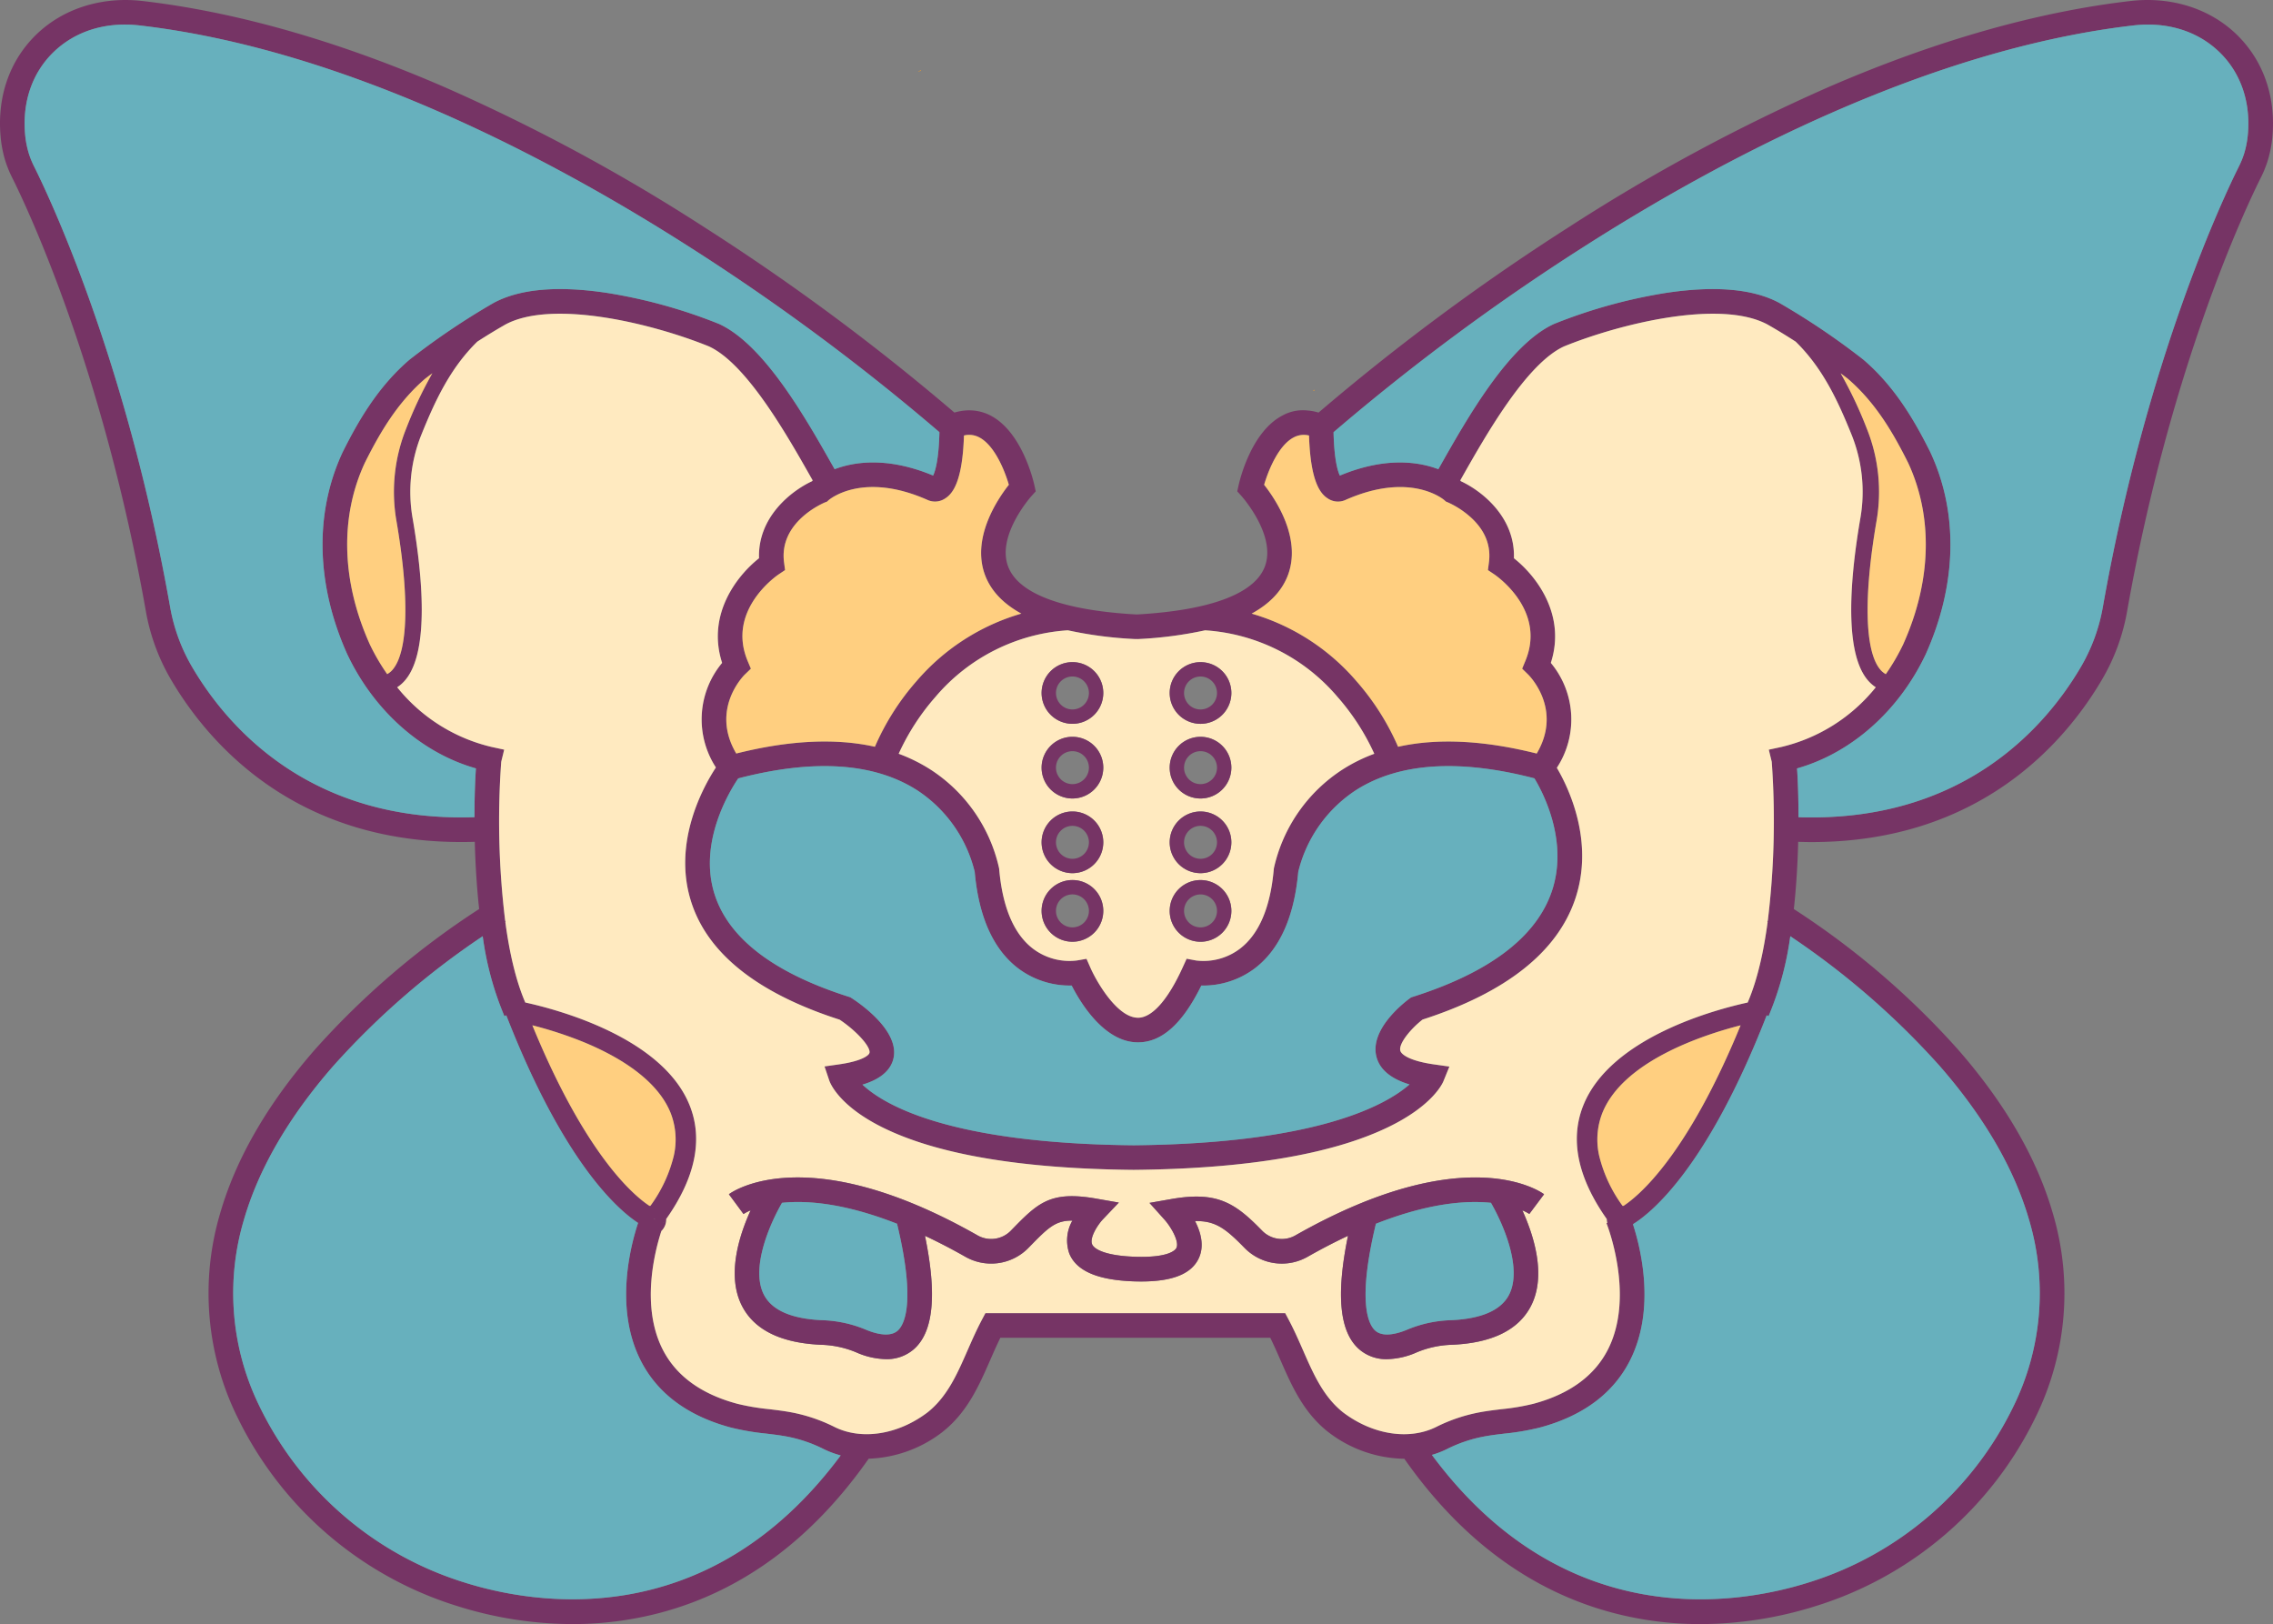 <svg id="Layer_1" data-name="Layer 1" xmlns="http://www.w3.org/2000/svg" viewBox="0 0 501.486 358.28"><rect x="0" y="0" width="501.486" height="358.28" fill="#808080" stroke="none"/><defs><style>.cls-1{fill:#763465;}.cls-2{fill:#67b0bd;}.cls-3{fill:#ffcf80;}.cls-4{fill:#ffeac0;}.cls-5{fill:#f99c25;}</style></defs><path class="cls-1" d="M549.008,223.564c5.849,5.704,8.633,13.694,7.832,22.495a25.964,25.964,0,0,1-1.064,5.392,24.743,24.743,0,0,1-1.539,3.739c-3.246,6.505-19.928,41.685-29.453,95.576a45.108,45.108,0,0,1-5.587,15.139c-7.977,13.54-26.755,35.75-63.99,35.755-.982,0-1.978-.023-2.988-.054-.118,4.636-.403,9.733-.96,14.831a178.13,178.13,0,0,1,36.167,30.929c10.412,11.902,17.465,24.07,20.96,36.158a61.938,61.938,0,0,1-3.798,45.022,80.355,80.355,0,0,1-48.553,41.672,85.168,85.168,0,0,1-25.343,3.961,75.517,75.517,0,0,1-19.181-2.44c-18.154-4.749-33.686-16.202-46.194-34.039-.014,0-.032.005-.045.005a28.063,28.063,0,0,1-16.836-5.976l-.05-.036c-5.374-4.301-7.909-10.091-10.363-15.686-.724-1.648-1.462-3.341-2.277-4.993l-59.545-.004c-.815,1.657-1.557,3.345-2.277,4.993-2.454,5.6-4.989,11.386-10.367,15.686l-.045.041a28.162,28.162,0,0,1-16.365,5.962c-12.508,17.841-28.041,29.295-46.199,34.044a75.458,75.458,0,0,1-19.177,2.44,85.175,85.175,0,0,1-25.347-3.961A80.334,80.334,0,0,1,107.875,528.54a61.906,61.906,0,0,1-3.803-45.017c3.495-12.092,10.548-24.261,20.965-36.162A178.414,178.414,0,0,1,161.2,416.431c-.552-5.098-.842-10.195-.96-14.826-39.227,1.222-58.789-21.807-66.978-35.705a45.306,45.306,0,0,1-5.586-15.139C78.151,296.875,61.473,261.695,58.227,255.19a25.196,25.196,0,0,1-1.544-3.739,26.365,26.365,0,0,1-1.059-5.396c-.801-8.801,1.978-16.791,7.832-22.495,5.926-5.777,14.487-8.488,23.486-7.442,20.544,2.39,42.822,8.719,66.218,18.819A407.792,407.792,0,0,1,210.862,266.01a496.586,496.586,0,0,1,55.199,40.902,11.619,11.619,0,0,1,3.11-.493c.018,0,.041.004.063.004a10.155,10.155,0,0,1,4.889,1.191c6.8,3.622,9.308,14.106,9.575,15.306l.303,1.376-.946,1.041c-.077.086-7.895,8.846-5.061,15.754,2.413,5.867,12.128,9.448,28.104,10.353l.285.005c15.962-.91,25.673-4.486,28.081-10.354,2.838-6.908-4.984-15.673-5.061-15.759l-.942-1.041.303-1.376c.267-1.195,2.78-11.716,9.602-15.32a9.277,9.277,0,0,1,5.469-1.154,11.212,11.212,0,0,1,2.562.471,496.448,496.448,0,0,1,55.199-40.902,408.085,408.085,0,0,1,57.702-31.078c23.396-10.095,45.678-16.429,66.218-18.819C534.516,215.071,543.082,217.783,549.008,223.564Zm2.417,22.006c.652-7.144-1.557-13.577-6.211-18.117-4.821-4.699-11.594-6.809-19.073-5.939-45.379,5.283-91.139,29.575-121.534,49.024a489.169,489.169,0,0,0-54.9,40.703c.145,6.125.933,8.624,1.39,9.57,9.982-4.16,17.307-3.078,21.73-1.408.109-.186.213-.371.321-.566,6.071-10.734,15.243-26.954,25.207-31.481l.1-.041a114.648,114.648,0,0,1,24.428-6.777c10.919-1.671,19.389-.937,25.171,2.178l.063.036a160.247,160.247,0,0,1,18.416,12.427l.109.09c7.003,5.998,11.358,13.636,14.699,20.313l.032.068c6.256,13.405,5.885,29.263-1.046,44.646l-.027.054c-5.949,12.477-16.42,21.689-28.335,25.062.172,2.417.321,6.207.321,10.765,36.488,1.177,54.646-20.159,62.229-33.03a39.673,39.673,0,0,0,4.917-13.328c9.656-54.624,26.637-90.428,29.942-97.052a19.952,19.952,0,0,0,1.213-2.925A20.828,20.828,0,0,0,551.425,245.57ZM499.68,526.208a56.63,56.63,0,0,0,3.504-41.115c-3.255-11.309-9.905-22.767-19.765-34.057a174.223,174.223,0,0,0-32.944-28.598,68.999,68.999,0,0,1-4.794,17.633l-.407-.19c-13.043,33.451-25.284,43.455-29.462,46.049-.009.032-.018.063-.027.1,1.716,5.306,4.989,18.579-.584,29.806-3.667,7.384-10.412,12.431-20.05,15.003a55.585,55.585,0,0,1-7.714,1.317c-1.571.186-3.056.367-4.509.638a30.855,30.855,0,0,0-8.149,2.748,19.946,19.946,0,0,1-3.373,1.313c29.367,39.635,67.616,33.011,82.999,28.177A74.894,74.894,0,0,0,499.68,526.208ZM475.384,358.036c6.256-13.898,6.637-28.122,1.082-40.056-3.241-6.478-7.098-13.201-13.305-18.538-.53-.412-1.05-.801-1.575-1.195a90.938,90.938,0,0,1,5.768,12.191,37.432,37.432,0,0,1,2.15,20.394c-2.861,16.619-2.594,28.525.733,32.658a4.397,4.397,0,0,0,1.308,1.127A46.259,46.259,0,0,0,475.384,358.036Zm-6.048,9.48a8.117,8.117,0,0,1-1.919-1.752c-5.179-6.433-3.662-22.88-1.48-35.547a33.798,33.798,0,0,0-1.938-18.421c-2.915-7.221-6.284-14.627-12.332-20.526-2.082-1.345-4.142-2.603-6.216-3.785-10.453-5.6-32.545-.186-44.895,4.835-8.339,3.834-17.316,19.702-22.681,29.191-.068.127-.136.244-.208.367.05.059.1.118.145.181,4.717,2.2,11.997,7.995,11.693,16.99,5.011,3.957,11.553,12.554,8.144,23.088a19.466,19.466,0,0,1,1.327,23.147c2.49,4.224,8.357,16.166,4.052,28.933-3.957,11.721-15.288,20.671-33.681,26.606-2.694,2.11-5.301,5.337-4.912,6.85.24.946,2.318,2.304,7.393,3.029l3.441.489-1.313,3.223c-.217.543-2.44,5.428-12.205,10.145-12.454,6.012-31.332,9.181-56.109,9.421h-.054c-24.79-.24-43.474-3.413-55.525-9.439-9.53-4.763-11.435-9.738-11.617-10.29l-1.041-3.092,3.228-.462c5.007-.715,6.569-1.969,6.691-2.535.294-1.335-2.866-4.835-6.573-7.311-18.172-5.845-29.213-14.641-32.812-26.148-4.07-12.984,2.685-25.198,5.5-29.498a19.455,19.455,0,0,1,1.372-23.07c-3.413-10.535,3.133-19.131,8.144-23.088-.303-8.995,6.972-14.786,11.693-16.99.045-.059.095-.118.14-.176-.068-.127-.136-.244-.208-.371-5.365-9.484-14.337-25.352-22.676-29.191-12.35-5.021-34.442-10.435-44.895-4.835-2.073,1.186-4.133,2.44-6.211,3.785-6.053,5.903-9.421,13.31-12.336,20.526a33.802,33.802,0,0,0-1.938,18.421c2.182,12.667,3.699,29.118-1.48,35.547a8.021,8.021,0,0,1-1.919,1.752,37.859,37.859,0,0,0,20.874,13.174l2.73.589-.652,2.68a182.064,182.064,0,0,0,.869,35.035l.113.199a.604.604,0,0,1-.082.05c.869,6.524,2.255,12.834,4.409,17.814,6.696,1.458,30.286,7.578,36.294,22.767,2.965,7.492,1.209,15.899-5.202,24.999a3.564,3.564,0,0,1-1.068,2.644c-1.431,4.409-4.545,16.424.213,25.976,2.943,5.912,8.52,10,16.574,12.146a50.21,50.21,0,0,0,6.963,1.177c1.589.19,3.228.389,4.848.688a36.229,36.229,0,0,1,9.584,3.232c6.003,2.992,14.084,1.716,20.594-3.25,4.319-3.468,6.474-8.393,8.76-13.608.973-2.223,1.983-4.518,3.192-6.804l.765-1.444,66.141.004.765,1.444c1.209,2.282,2.218,4.581,3.192,6.804,2.286,5.215,4.441,10.141,8.76,13.604,6.51,4.971,14.591,6.247,20.594,3.255a36.28,36.28,0,0,1,9.584-3.232c1.621-.303,3.264-.498,4.848-.693a49.545,49.545,0,0,0,6.963-1.173c8.054-2.146,13.631-6.234,16.574-12.146,5.912-11.875-.335-27.547-.398-27.706l.168-.068a5.123,5.123,0,0,1-.109-.847c-6.41-9.104-8.167-17.506-5.202-24.998,6.007-15.188,29.598-21.314,36.294-22.767,2.155-4.984,3.54-11.295,4.409-17.814-.05-.027-.077-.045-.086-.05l.118-.199a182.061,182.061,0,0,0,.869-35.035l-.652-2.68,2.73-.589A37.883,37.883,0,0,0,469.335,367.516ZM413.675,481.92c3.323-2.173,13.993-10.974,25.836-39.829-8.14,2.078-25.958,7.85-30.526,19.403a16.106,16.106,0,0,0-.67,9.385,31.174,31.174,0,0,0,5.156,11.033C413.539,481.911,413.607,481.915,413.675,481.92Zm-15.813-69.395c3.762-11.078-2.033-21.943-3.839-24.922-16.614-4.31-29.829-3.45-39.3,2.558a29.974,29.974,0,0,0-12.803,18.072c-.892,9.973-4.124,17.144-9.616,21.309a18.916,18.916,0,0,1-11.766,3.771c-4.174,8.475-8.773,12.576-14.066,12.531-7.338-.063-12.549-8.624-14.546-12.535a18.902,18.902,0,0,1-11.775-3.771c-5.491-4.165-8.724-11.336-9.616-21.309a29.965,29.965,0,0,0-12.807-18.072c-9.48-6.012-22.721-6.868-39.367-2.54-1.965,2.902-8.805,14.161-5.233,25.497,3.078,9.778,13.047,17.407,29.625,22.676l.344.109.308.199c1.77,1.145,10.553,7.162,9.222,13.228-.724,3.309-3.934,4.975-6.854,5.849,4.79,4.491,19.208,12.975,59.839,13.373,40.553-.398,55.656-8.868,60.853-13.418-3.051-.914-6.424-2.662-7.302-6.121-1.503-5.93,5.804-11.712,7.284-12.812l.367-.272.43-.136C384.145,430.415,394.449,422.588,397.862,412.524ZM394.53,382.129c5.749-9.729-1.566-17.108-1.897-17.434L391.32,363.41l.702-1.707c4.663-11.173-6.388-18.783-6.859-19.1l-1.399-.942.217-1.675c.489-3.671-.801-6.972-3.83-9.806a19.572,19.572,0,0,0-5.215-3.454l-.435-.177-.358-.321c-.285-.244-7.628-6.37-21.916.009a4.003,4.003,0,0,1-3.762-.358c-1.661-1.046-3.844-3.64-4.174-13.903a4.718,4.718,0,0,0-3.273.362c-3.45,1.716-5.704,7.343-6.628,10.507,2.472,3.128,8.497,11.988,5.106,20.295q-2.017,4.923-7.859,8.126a48.112,48.112,0,0,1,23.12,14.899,55.183,55.183,0,0,1,9.185,14.473C372.601,378.702,382.832,379.196,394.53,382.129Zm-35.836.054a50.772,50.772,0,0,0-8.149-12.585,41.809,41.809,0,0,0-29.172-14.65,89.497,89.497,0,0,1-14.772,1.929l-.082.004-.661-.009a89.026,89.026,0,0,1-14.772-1.929,41.808,41.808,0,0,0-29.172,14.65,50.94,50.94,0,0,0-8.149,12.585,36.466,36.466,0,0,1,6.972,3.45,34.902,34.902,0,0,1,15.17,21.762l.032.226c.729,8.407,3.228,14.31,7.429,17.542a13.303,13.303,0,0,0,9.724,2.621l2.11-.367.865,1.96c1.24,2.852,5.831,11.001,10.462,11.037.009,0,.023.005.032.005,3.106,0,6.601-3.934,9.851-11.082l.883-1.938,2.078.389a13.306,13.306,0,0,0,9.72-2.626c4.201-3.232,6.7-9.131,7.429-17.538l.032-.226a34.903,34.903,0,0,1,15.17-21.762A36.21,36.21,0,0,1,358.694,382.184Zm-77.875-30.92q-5.833-3.198-7.859-8.126c-3.391-8.303,2.635-17.167,5.106-20.295-.919-3.16-3.178-8.791-6.628-10.507a4.744,4.744,0,0,0-3.273-.362c-.331,10.263-2.513,12.861-4.174,13.903a4.002,4.002,0,0,1-3.762.358c-14.287-6.379-21.63-.254-21.934.014l-.358.321-.426.159c-.412.172-10.231,4.314-9.036,13.255l.222,1.68-1.408.942c-.466.312-11.517,7.922-6.854,19.095l.72,1.716-1.34,1.29c-.321.317-7.637,7.691-1.888,17.42,11.698-2.933,21.929-3.427,30.585-1.489a55.119,55.119,0,0,1,9.181-14.473A48.147,48.147,0,0,1,280.819,351.264Zm-19.457-30.458c.457-.946,1.245-3.441,1.39-9.57a488.78,488.78,0,0,0-54.9-40.698c-30.395-19.453-76.154-43.745-121.538-49.024-7.479-.874-14.247,1.236-19.068,5.935-4.654,4.541-6.863,10.978-6.216,18.117a20.828,20.828,0,0,0,.842,4.274,19.761,19.761,0,0,0,1.213,2.925c3.305,6.623,20.286,42.432,29.942,97.056a39.748,39.748,0,0,0,4.916,13.328c7.583,12.87,25.727,34.207,62.229,33.025,0-4.559.149-8.343.322-10.761-11.915-3.373-22.386-12.59-28.335-25.066l-.027-.054c-6.931-15.383-7.302-31.237-1.046-44.646l.032-.063c3.341-6.682,7.696-14.315,14.695-20.317l.113-.09a160.249,160.249,0,0,1,18.416-12.427l.059-.032c5.786-3.115,14.256-3.848,25.175-2.178a114.375,114.375,0,0,1,24.428,6.772l.1.041c9.964,4.532,19.136,20.752,25.207,31.486.109.195.213.376.321.566C244.054,317.727,251.379,316.65,261.361,320.805ZM240.967,536.969a20.237,20.237,0,0,1-3.803-1.426,30.815,30.815,0,0,0-8.149-2.752c-1.453-.272-2.938-.448-4.509-.638a55.585,55.585,0,0,1-7.714-1.317c-9.638-2.571-16.384-7.619-20.05-15.003-5.695-11.472-2.15-25.089-.475-30.15-4.5-2.943-16.411-13.31-29.082-45.805l-.407.19a68.713,68.713,0,0,1-4.79-17.633A173.978,173.978,0,0,0,129.04,451.036c-9.86,11.286-16.51,22.744-19.765,34.057a56.634,56.634,0,0,0,3.504,41.115,74.875,74.875,0,0,0,45.275,38.82C173.418,569.858,211.613,576.472,240.967,536.969Zm-36.823-66.095a16.109,16.109,0,0,0-.67-9.385c-3.051-7.71-12.164-12.807-19.276-15.723a86.548,86.548,0,0,0-11.254-3.68c11.847,28.86,22.518,37.656,25.841,39.829.068-.004.136-.004.204-.009A31.174,31.174,0,0,0,204.144,470.874Zm-2.187,14.672-.095.122.068.027A1.469,1.469,0,0,0,201.957,485.546Zm-2.164-.72.281.113-.312-.231Zm-48.92-186.583c-.525.394-1.046.783-1.58,1.195-6.202,5.337-10.059,12.065-13.301,18.538-5.555,11.938-5.174,26.157,1.082,40.056a46.264,46.264,0,0,0,3.839,6.582,4.379,4.379,0,0,0,1.308-1.123c3.327-4.138,3.595-16.04.733-32.663a37.452,37.452,0,0,1,2.146-20.39A91.579,91.579,0,0,1,150.874,298.243Z" transform="translate(-55.489 -215.897)"/><path class="cls-2" d="M545.214,227.453c4.654,4.541,6.863,10.974,6.211,18.117a20.828,20.828,0,0,1-.838,4.274,19.952,19.952,0,0,1-1.213,2.925c-3.305,6.623-20.286,42.428-29.942,97.052a39.673,39.673,0,0,1-4.917,13.328c-7.583,12.87-25.741,34.207-62.229,33.03,0-4.559-.149-8.348-.321-10.765,11.915-3.373,22.386-12.585,28.335-25.062l.027-.054c6.931-15.383,7.302-31.241,1.046-44.646l-.032-.068c-3.341-6.677-7.696-14.315-14.699-20.313l-.109-.09a160.247,160.247,0,0,0-18.416-12.427l-.063-.036c-5.781-3.115-14.251-3.848-25.171-2.178a114.648,114.648,0,0,0-24.428,6.777l-.1.041c-9.964,4.527-19.136,20.748-25.207,31.481-.109.195-.213.38-.321.566-4.423-1.671-11.748-2.752-21.73,1.408-.457-.946-1.245-3.445-1.39-9.57a489.169,489.169,0,0,1,54.9-40.703c30.395-19.448,76.154-43.741,121.534-49.024C533.62,220.644,540.392,222.754,545.214,227.453Z" transform="translate(-55.489 -215.897)"/><path class="cls-2" d="M503.184,485.093a56.63,56.63,0,0,1-3.504,41.115,74.894,74.894,0,0,1-45.275,38.824c-15.383,4.835-53.632,11.458-82.999-28.177a19.946,19.946,0,0,0,3.373-1.313,30.855,30.855,0,0,1,8.149-2.748c1.453-.272,2.938-.453,4.509-.638a55.585,55.585,0,0,0,7.714-1.317c9.638-2.571,16.384-7.619,20.05-15.003,5.573-11.227,2.3-24.501.584-29.806.009-.036.018-.068.027-.1,4.178-2.594,16.42-12.599,29.462-46.049l.407.19a68.999,68.999,0,0,0,4.794-17.633,174.223,174.223,0,0,1,32.944,28.598C493.279,462.326,499.929,473.784,503.184,485.093Z" transform="translate(-55.489 -215.897)"/><path class="cls-3" d="M476.466,317.981c5.555,11.933,5.174,26.157-1.082,40.056a46.259,46.259,0,0,1-3.839,6.582,4.397,4.397,0,0,1-1.308-1.127c-3.327-4.133-3.595-16.04-.733-32.658a37.432,37.432,0,0,0-2.15-20.394,90.938,90.938,0,0,0-5.768-12.191c.525.394,1.046.783,1.575,1.195C469.367,304.78,473.224,311.502,476.466,317.981Z" transform="translate(-55.489 -215.897)"/><path class="cls-4" d="M467.416,365.764a8.117,8.117,0,0,0,1.919,1.752A37.883,37.883,0,0,1,448.461,380.69l-2.73.589.652,2.68a182.061,182.061,0,0,1-.869,35.035l-.118.199c.009.005.036.023.086.05-.869,6.519-2.254,12.83-4.409,17.814-6.696,1.453-30.286,7.578-36.294,22.767-2.965,7.492-1.209,15.895,5.202,24.998a5.123,5.123,0,0,0,.109.847l-.168.068c.063.159,6.311,15.831.398,27.706-2.943,5.912-8.52,10-16.574,12.146a49.545,49.545,0,0,1-6.963,1.173c-1.585.195-3.228.389-4.848.693a36.28,36.28,0,0,0-9.584,3.232c-6.003,2.992-14.084,1.716-20.594-3.255-4.319-3.463-6.474-8.389-8.76-13.604-.973-2.223-1.983-4.523-3.192-6.804l-.765-1.444-66.141-.004-.765,1.444c-1.209,2.286-2.218,4.581-3.192,6.804-2.286,5.215-4.441,10.141-8.76,13.608-6.51,4.966-14.591,6.243-20.594,3.25a36.229,36.229,0,0,0-9.584-3.232c-1.621-.299-3.26-.498-4.848-.688a50.21,50.21,0,0,1-6.963-1.177c-8.054-2.146-13.631-6.234-16.574-12.146-4.758-9.552-1.643-21.567-.213-25.976a3.564,3.564,0,0,0,1.068-2.644c6.41-9.1,8.167-17.506,5.202-24.999-6.007-15.188-29.598-21.309-36.294-22.767-2.155-4.98-3.54-11.291-4.409-17.814a.604.604,0,0,0,.082-.05l-.113-.199a182.064,182.064,0,0,1-.869-35.035l.652-2.68-2.73-.589a37.859,37.859,0,0,1-20.874-13.174,8.021,8.021,0,0,0,1.919-1.752c5.179-6.428,3.662-22.88,1.48-35.547a33.802,33.802,0,0,1,1.938-18.421c2.915-7.216,6.284-14.623,12.336-20.526,2.078-1.345,4.138-2.599,6.211-3.785,10.453-5.6,32.545-.186,44.895,4.835,8.339,3.839,17.311,19.706,22.676,29.191.072.127.14.244.208.371-.045.059-.095.118-.14.176-4.722,2.205-11.997,7.995-11.693,16.99-5.011,3.957-11.558,12.553-8.144,23.088a19.455,19.455,0,0,0-1.372,23.07c-2.816,4.301-9.57,16.515-5.5,29.498,3.599,11.508,14.641,20.304,32.812,26.148,3.708,2.476,6.868,5.976,6.573,7.311-.122.566-1.684,1.82-6.691,2.535l-3.228.462,1.041,3.092c.181.552,2.087,5.528,11.617,10.29,12.051,6.026,30.734,9.199,55.525,9.439h.054c24.777-.24,43.655-3.409,56.109-9.421,9.765-4.717,11.988-9.602,12.205-10.145l1.313-3.223-3.441-.489c-5.075-.724-7.153-2.083-7.393-3.029-.389-1.512,2.218-4.74,4.912-6.85,18.393-5.935,29.725-14.885,33.681-26.606,4.305-12.766-1.562-24.709-4.052-28.933a19.466,19.466,0,0,0-1.327-23.147c3.409-10.534-3.133-19.131-8.144-23.088.303-8.995-6.976-14.79-11.693-16.99-.045-.063-.095-.122-.145-.181.072-.122.14-.24.208-.367,5.365-9.489,14.342-25.356,22.681-29.191,12.35-5.021,34.442-10.435,44.895-4.835,2.073,1.181,4.133,2.44,6.216,3.785,6.048,5.899,9.416,13.305,12.332,20.526a33.798,33.798,0,0,1,1.938,18.421C463.753,342.884,462.237,359.331,467.416,365.764ZM392.9,483.703l3.255-4.351c-.684-.512-17.198-12.305-54.85,9.068a6.062,6.062,0,0,1-7.338-1.014c-5.944-6.098-9.864-8.778-20.05-6.994l-4.821.847,3.268,3.644c1.512,1.679,3.332,4.88,2.685,6.274-.172.371-1.426,2.218-9.108,1.965-6.252-.204-9.004-1.557-9.502-2.757-.602-1.458,1.268-4.319,2.399-5.519l3.5-3.676-4.998-.874c-10.2-1.788-12.884.969-18.765,7.003l-.082.086a6.069,6.069,0,0,1-7.338,1.014c-37.652-21.377-54.166-9.584-54.85-9.068l3.228,4.369a8.995,8.995,0,0,1,1.562-.81c-2.576,5.668-5.346,14.464-1.865,21.146,2.752,5.288,8.66,8.149,17.556,8.511a21.588,21.588,0,0,1,7.578,1.648,17.018,17.018,0,0,0,6.591,1.517,9.076,9.076,0,0,0,6.053-2.105c4.414-3.744,5.261-11.979,2.558-25.103,3.228,1.512,6.238,3.101,8.905,4.618a11.503,11.503,0,0,0,13.912-1.947l.082-.082c4.188-4.296,5.795-5.944,9.475-5.944.05,0,.095,0,.145.004a8.775,8.775,0,0,0-.674,7.266c1.585,3.862,6.279,5.867,14.355,6.134.521.014,1.023.023,1.516.023,6.931,0,11.091-1.684,12.694-5.129,1.295-2.775.398-5.826-.824-8.19,4.459-.104,6.714,1.603,10.928,5.921a11.498,11.498,0,0,0,13.907,1.947c2.671-1.517,5.681-3.11,8.909-4.622-2.703,13.129-1.861,21.359,2.558,25.107a9.076,9.076,0,0,0,6.053,2.105,17.036,17.036,0,0,0,6.591-1.521,21.688,21.688,0,0,1,7.578-1.648c8.896-.358,14.799-3.219,17.556-8.506,3.481-6.682.711-15.478-1.865-21.151A9.666,9.666,0,0,1,392.9,483.703Z" transform="translate(-55.489 -215.897)"/><path class="cls-3" d="M439.511,442.09c-11.843,28.856-22.513,37.656-25.836,39.829-.068-.004-.136-.009-.204-.009a31.174,31.174,0,0,1-5.156-11.033,16.106,16.106,0,0,1,.67-9.385C413.553,449.94,431.371,444.168,439.511,442.09Z" transform="translate(-55.489 -215.897)"/><path class="cls-2" d="M394.023,387.603c1.806,2.979,7.601,13.844,3.839,24.922-3.413,10.064-13.717,17.891-30.617,23.265l-.43.136-.367.272c-1.48,1.1-8.787,6.881-7.284,12.812.878,3.459,4.251,5.206,7.302,6.121-5.197,4.55-20.299,13.02-60.853,13.418-40.631-.398-55.049-8.882-59.839-13.373,2.92-.874,6.13-2.54,6.854-5.849,1.331-6.066-7.452-12.083-9.222-13.228l-.308-.199-.344-.109c-16.578-5.269-26.547-12.898-29.625-22.676-3.572-11.336,3.268-22.595,5.233-25.497,16.646-4.328,29.888-3.472,39.367,2.54a29.965,29.965,0,0,1,12.807,18.072c.892,9.973,4.124,17.144,9.616,21.309a18.902,18.902,0,0,0,11.775,3.771c1.996,3.911,7.207,12.472,14.546,12.535,5.292.045,9.892-4.056,14.066-12.531a18.916,18.916,0,0,0,11.766-3.771c5.491-4.165,8.724-11.336,9.616-21.309A29.974,29.974,0,0,1,354.723,390.16C364.194,384.153,377.409,383.293,394.023,387.603Z" transform="translate(-55.489 -215.897)"/><path class="cls-1" d="M396.155,479.353l-3.255,4.351a9.666,9.666,0,0,0-1.535-.792c2.576,5.672,5.346,14.469,1.865,21.151-2.757,5.288-8.66,8.149-17.556,8.506a21.688,21.688,0,0,0-7.578,1.648,17.036,17.036,0,0,1-6.591,1.521,9.076,9.076,0,0,1-6.053-2.105c-4.418-3.748-5.26-11.979-2.558-25.107-3.228,1.512-6.238,3.106-8.909,4.622A11.498,11.498,0,0,1,330.078,491.2c-4.215-4.319-6.469-6.026-10.928-5.921,1.222,2.363,2.119,5.414.824,8.19-1.603,3.445-5.763,5.129-12.694,5.129-.493,0-.996-.009-1.516-.023-8.076-.267-12.771-2.273-14.355-6.134a8.775,8.775,0,0,1,.674-7.266c-.05-.004-.095-.004-.145-.004-3.681,0-5.288,1.648-9.475,5.944l-.082.082a11.503,11.503,0,0,1-13.912,1.947c-2.667-1.516-5.677-3.106-8.905-4.618,2.703,13.124,1.856,21.359-2.558,25.103a9.076,9.076,0,0,1-6.053,2.105,17.018,17.018,0,0,1-6.591-1.517,21.588,21.588,0,0,0-7.578-1.648c-8.896-.362-14.804-3.223-17.556-8.511-3.481-6.682-.711-15.478,1.865-21.146a8.995,8.995,0,0,0-1.562.81l-3.228-4.369c.684-.516,17.198-12.309,54.85,9.068a6.069,6.069,0,0,0,7.338-1.014l.082-.086c5.881-6.035,8.565-8.792,18.765-7.003l4.998.874-3.5,3.676c-1.132,1.2-3.001,4.061-2.399,5.519.498,1.2,3.25,2.553,9.502,2.757,7.683.254,8.937-1.593,9.108-1.965.647-1.394-1.173-4.595-2.685-6.274l-3.268-3.644,4.821-.847c10.186-1.784,14.106.896,20.05,6.994a6.062,6.062,0,0,0,7.338,1.014C378.957,467.048,395.472,478.841,396.155,479.353Zm-7.746,22.205c3.056-5.858-1.363-15.795-3.979-20.317-.869-.086-1.806-.145-2.82-.163-7.429-.136-15.315,1.942-22.554,4.785-4.274,17.764-1.489,22.441-.09,23.627,1.838,1.562,5.188.498,7.017-.276a27.036,27.036,0,0,1,9.471-2.073C382.262,506.864,386.617,504.99,388.409,501.558ZM253.493,509.49c1.394-1.191,4.183-5.867-.09-23.627-7.243-2.843-15.125-4.921-22.554-4.79-1.014.018-1.951.077-2.82.168-2.617,4.518-7.035,14.455-3.979,20.313,1.793,3.432,6.148,5.31,12.957,5.586a27.158,27.158,0,0,1,9.471,2.069C248.305,509.983,251.651,511.047,253.493,509.49Z" transform="translate(-55.489 -215.897)"/><path class="cls-3" d="M392.633,364.695c.33.326,7.646,7.705,1.897,17.434-11.698-2.934-21.929-3.427-30.585-1.49a55.183,55.183,0,0,0-9.185-14.473,48.112,48.112,0,0,0-23.12-14.899q5.833-3.198,7.859-8.126c3.391-8.307-2.635-17.167-5.106-20.295.923-3.164,3.178-8.792,6.628-10.507a4.718,4.718,0,0,1,3.273-.362c.33,10.263,2.513,12.857,4.174,13.903a4.003,4.003,0,0,0,3.762.358c14.287-6.379,21.63-.254,21.916-.009l.358.321.435.177a19.572,19.572,0,0,1,5.215,3.454c3.029,2.834,4.319,6.134,3.83,9.806l-.217,1.675,1.399.942c.471.317,11.521,7.927,6.859,19.1L391.32,363.41Z" transform="translate(-55.489 -215.897)"/><path class="cls-2" d="M384.43,481.241c2.617,4.522,7.035,14.459,3.979,20.317-1.793,3.432-6.148,5.306-12.957,5.582a27.036,27.036,0,0,0-9.471,2.073c-1.829.774-5.179,1.838-7.017.276-1.399-1.186-4.183-5.862.09-23.627,7.239-2.843,15.125-4.921,22.554-4.785C382.624,481.096,383.561,481.154,384.43,481.241Z" transform="translate(-55.489 -215.897)"/><path class="cls-4" d="M350.545,369.598a50.772,50.772,0,0,1,8.149,12.585,36.21,36.21,0,0,0-6.972,3.45,34.903,34.903,0,0,0-15.17,21.762l-.032.226c-.729,8.407-3.228,14.306-7.429,17.538a13.306,13.306,0,0,1-9.72,2.626l-2.078-.389-.883,1.938c-3.25,7.148-6.745,11.082-9.851,11.082-.009,0-.023-.005-.032-.005-4.631-.036-9.222-8.185-10.462-11.037l-.865-1.96-2.11.367a13.303,13.303,0,0,1-9.724-2.621c-4.201-3.232-6.7-9.136-7.429-17.542l-.032-.226a34.902,34.902,0,0,0-15.17-21.762,36.466,36.466,0,0,0-6.972-3.45,50.94,50.94,0,0,1,8.149-12.585,41.808,41.808,0,0,1,29.172-14.65,89.026,89.026,0,0,0,14.772,1.929l.661.009.082-.004a89.497,89.497,0,0,0,14.772-1.929A41.809,41.809,0,0,1,350.545,369.598Zm-23.382-.824a6.804,6.804,0,1,0-6.804,6.804A6.81,6.81,0,0,0,327.163,368.774Zm0,16.474a6.804,6.804,0,1,0-6.804,6.8A6.811,6.811,0,0,0,327.163,385.248Zm0,16.474a6.804,6.804,0,1,0-6.804,6.8A6.811,6.811,0,0,0,327.163,401.722Zm0,15.125a6.804,6.804,0,1,0-6.804,6.804A6.811,6.811,0,0,0,327.163,416.847ZM298.904,368.77A6.804,6.804,0,1,0,292.1,375.574,6.813,6.813,0,0,0,298.904,368.77Zm0,16.474a6.804,6.804,0,1,0-6.804,6.804A6.81,6.81,0,0,0,298.904,385.244Zm0,16.474a6.804,6.804,0,1,0-6.804,6.804A6.81,6.81,0,0,0,298.904,401.718Zm0,15.125a6.804,6.804,0,1,0-6.804,6.804A6.813,6.813,0,0,0,298.904,416.843Z" transform="translate(-55.489 -215.897)"/><path class="cls-5" d="M345.543,301.841c-.054.109-.104.217-.159.326a1.465,1.465,0,0,0-.186-.1C345.316,301.995,345.429,301.923,345.543,301.841Z" transform="translate(-55.489 -215.897)"/><path class="cls-1" d="M320.358,361.97a6.804,6.804,0,1,1-6.804,6.804A6.81,6.81,0,0,1,320.358,361.97Zm3.635,6.804a3.635,3.635,0,1,0-3.635,3.635A3.638,3.638,0,0,0,323.994,368.774Z" transform="translate(-55.489 -215.897)"/><path class="cls-1" d="M320.358,378.444a6.802,6.802,0,1,1-6.804,6.804A6.811,6.811,0,0,1,320.358,378.444Zm3.635,6.804a3.635,3.635,0,1,0-3.635,3.631A3.638,3.638,0,0,0,323.994,385.248Z" transform="translate(-55.489 -215.897)"/><path class="cls-1" d="M320.358,394.918a6.802,6.802,0,1,1-6.804,6.804A6.811,6.811,0,0,1,320.358,394.918Zm3.635,6.804a3.635,3.635,0,1,0-3.635,3.631A3.638,3.638,0,0,0,323.994,401.722Z" transform="translate(-55.489 -215.897)"/><path class="cls-1" d="M320.358,410.043a6.804,6.804,0,1,1-6.804,6.804A6.811,6.811,0,0,1,320.358,410.043Zm3.635,6.804a3.635,3.635,0,1,0-3.635,3.635A3.638,3.638,0,0,0,323.994,416.847Z" transform="translate(-55.489 -215.897)"/><path class="cls-1" d="M292.1,361.966a6.804,6.804,0,1,1-6.804,6.804A6.813,6.813,0,0,1,292.1,361.966Zm3.635,6.804a3.635,3.635,0,1,0-3.635,3.635A3.638,3.638,0,0,0,295.736,368.77Z" transform="translate(-55.489 -215.897)"/><path class="cls-1" d="M292.1,378.44a6.804,6.804,0,1,1-6.804,6.804A6.81,6.81,0,0,1,292.1,378.44Zm3.635,6.804a3.635,3.635,0,1,0-3.635,3.635A3.638,3.638,0,0,0,295.736,385.244Z" transform="translate(-55.489 -215.897)"/><path class="cls-1" d="M292.1,394.914a6.804,6.804,0,1,1-6.804,6.804A6.81,6.81,0,0,1,292.1,394.914Zm3.635,6.804a3.635,3.635,0,1,0-3.635,3.635A3.638,3.638,0,0,0,295.736,401.718Z" transform="translate(-55.489 -215.897)"/><path class="cls-1" d="M292.1,410.039a6.804,6.804,0,1,1-6.804,6.804A6.813,6.813,0,0,1,292.1,410.039Zm3.635,6.804a3.635,3.635,0,1,0-3.635,3.635A3.641,3.641,0,0,0,295.736,416.843Z" transform="translate(-55.489 -215.897)"/><path class="cls-3" d="M272.96,343.137q2.017,4.923,7.859,8.126a48.147,48.147,0,0,0-23.124,14.899,55.119,55.119,0,0,0-9.181,14.473c-8.656-1.938-18.887-1.444-30.585,1.489-5.749-9.729,1.566-17.103,1.888-17.42l1.34-1.29-.72-1.716c-4.663-11.173,6.388-18.783,6.854-19.095l1.408-.942-.222-1.68c-1.195-8.941,8.624-13.083,9.036-13.255l.426-.159.358-.321c.303-.267,7.646-6.392,21.934-.014a4.002,4.002,0,0,0,3.762-.358c1.661-1.041,3.844-3.64,4.174-13.903a4.744,4.744,0,0,1,3.273.362c3.45,1.716,5.709,7.347,6.628,10.507C275.595,325.971,269.569,334.835,272.96,343.137Z" transform="translate(-55.489 -215.897)"/><path class="cls-2" d="M262.751,311.235c-.145,6.13-.933,8.624-1.39,9.57-9.982-4.156-17.307-3.078-21.73-1.403-.109-.19-.213-.371-.321-.566-6.071-10.734-15.243-26.954-25.207-31.486l-.1-.041a114.375,114.375,0,0,0-24.428-6.772c-10.919-1.671-19.39-.937-25.175,2.178l-.059.032a160.249,160.249,0,0,0-18.416,12.427l-.113.09c-6.999,6.003-11.354,13.636-14.695,20.317l-.032.063c-6.256,13.409-5.885,29.263,1.046,44.646l.027.054c5.949,12.477,16.42,21.694,28.335,25.066-.172,2.417-.322,6.202-.322,10.761-36.502,1.182-54.646-20.154-62.229-33.025A39.748,39.748,0,0,1,93.027,349.82c-9.656-54.624-26.637-90.433-29.942-97.056a19.761,19.761,0,0,1-1.213-2.925,20.828,20.828,0,0,1-.842-4.274c-.647-7.139,1.562-13.577,6.216-18.117,4.821-4.699,11.589-6.809,19.068-5.935,45.384,5.279,91.144,29.571,121.538,49.024A488.78,488.78,0,0,1,262.751,311.235Z" transform="translate(-55.489 -215.897)"/><path class="cls-5" d="M258.686,231.4a1.147,1.147,0,0,1,.018.122,4.078,4.078,0,0,0-.611.168c-.018-.009-.032-.018-.05-.027A6.181,6.181,0,0,1,258.686,231.4Z" transform="translate(-55.489 -215.897)"/><path class="cls-2" d="M253.403,485.863c4.274,17.76,1.485,22.436.09,23.627-1.843,1.557-5.188.493-7.017-.281a27.158,27.158,0,0,0-9.471-2.069c-6.809-.276-11.164-2.155-12.957-5.586-3.056-5.858,1.363-15.795,3.979-20.313.869-.091,1.806-.149,2.82-.168C238.278,480.942,246.16,483.02,253.403,485.863Z" transform="translate(-55.489 -215.897)"/><path class="cls-2" d="M237.164,535.543a20.237,20.237,0,0,0,3.803,1.426c-29.354,39.503-67.549,32.889-82.913,28.059a74.875,74.875,0,0,1-45.275-38.82,56.634,56.634,0,0,1-3.504-41.115c3.255-11.313,9.905-22.771,19.765-34.057a173.978,173.978,0,0,1,32.948-28.602,68.713,68.713,0,0,0,4.79,17.633l.407-.19c12.671,32.495,24.582,42.862,29.082,45.805-1.675,5.061-5.22,18.679.475,30.15,3.667,7.384,10.412,12.431,20.05,15.003a55.585,55.585,0,0,0,7.714,1.317c1.571.19,3.056.367,4.509.638A30.815,30.815,0,0,1,237.164,535.543Z" transform="translate(-55.489 -215.897)"/><path class="cls-3" d="M203.474,461.489a16.109,16.109,0,0,1,.67,9.385,31.174,31.174,0,0,1-5.156,11.032c-.068.005-.136.005-.204.009-3.323-2.173-13.993-10.969-25.841-39.829a86.548,86.548,0,0,1,11.254,3.68C191.31,448.682,200.423,453.779,203.474,461.489Z" transform="translate(-55.489 -215.897)"/><path class="cls-3" d="M149.294,299.438c.534-.412,1.055-.801,1.58-1.195a91.579,91.579,0,0,0-5.772,12.196,37.452,37.452,0,0,0-2.146,20.39c2.861,16.623,2.594,28.525-.733,32.663a4.379,4.379,0,0,1-1.308,1.123,46.264,46.264,0,0,1-3.839-6.582c-6.256-13.898-6.637-28.118-1.082-40.056C139.234,311.502,143.092,304.775,149.294,299.438Z" transform="translate(-55.489 -215.897)"/></svg>